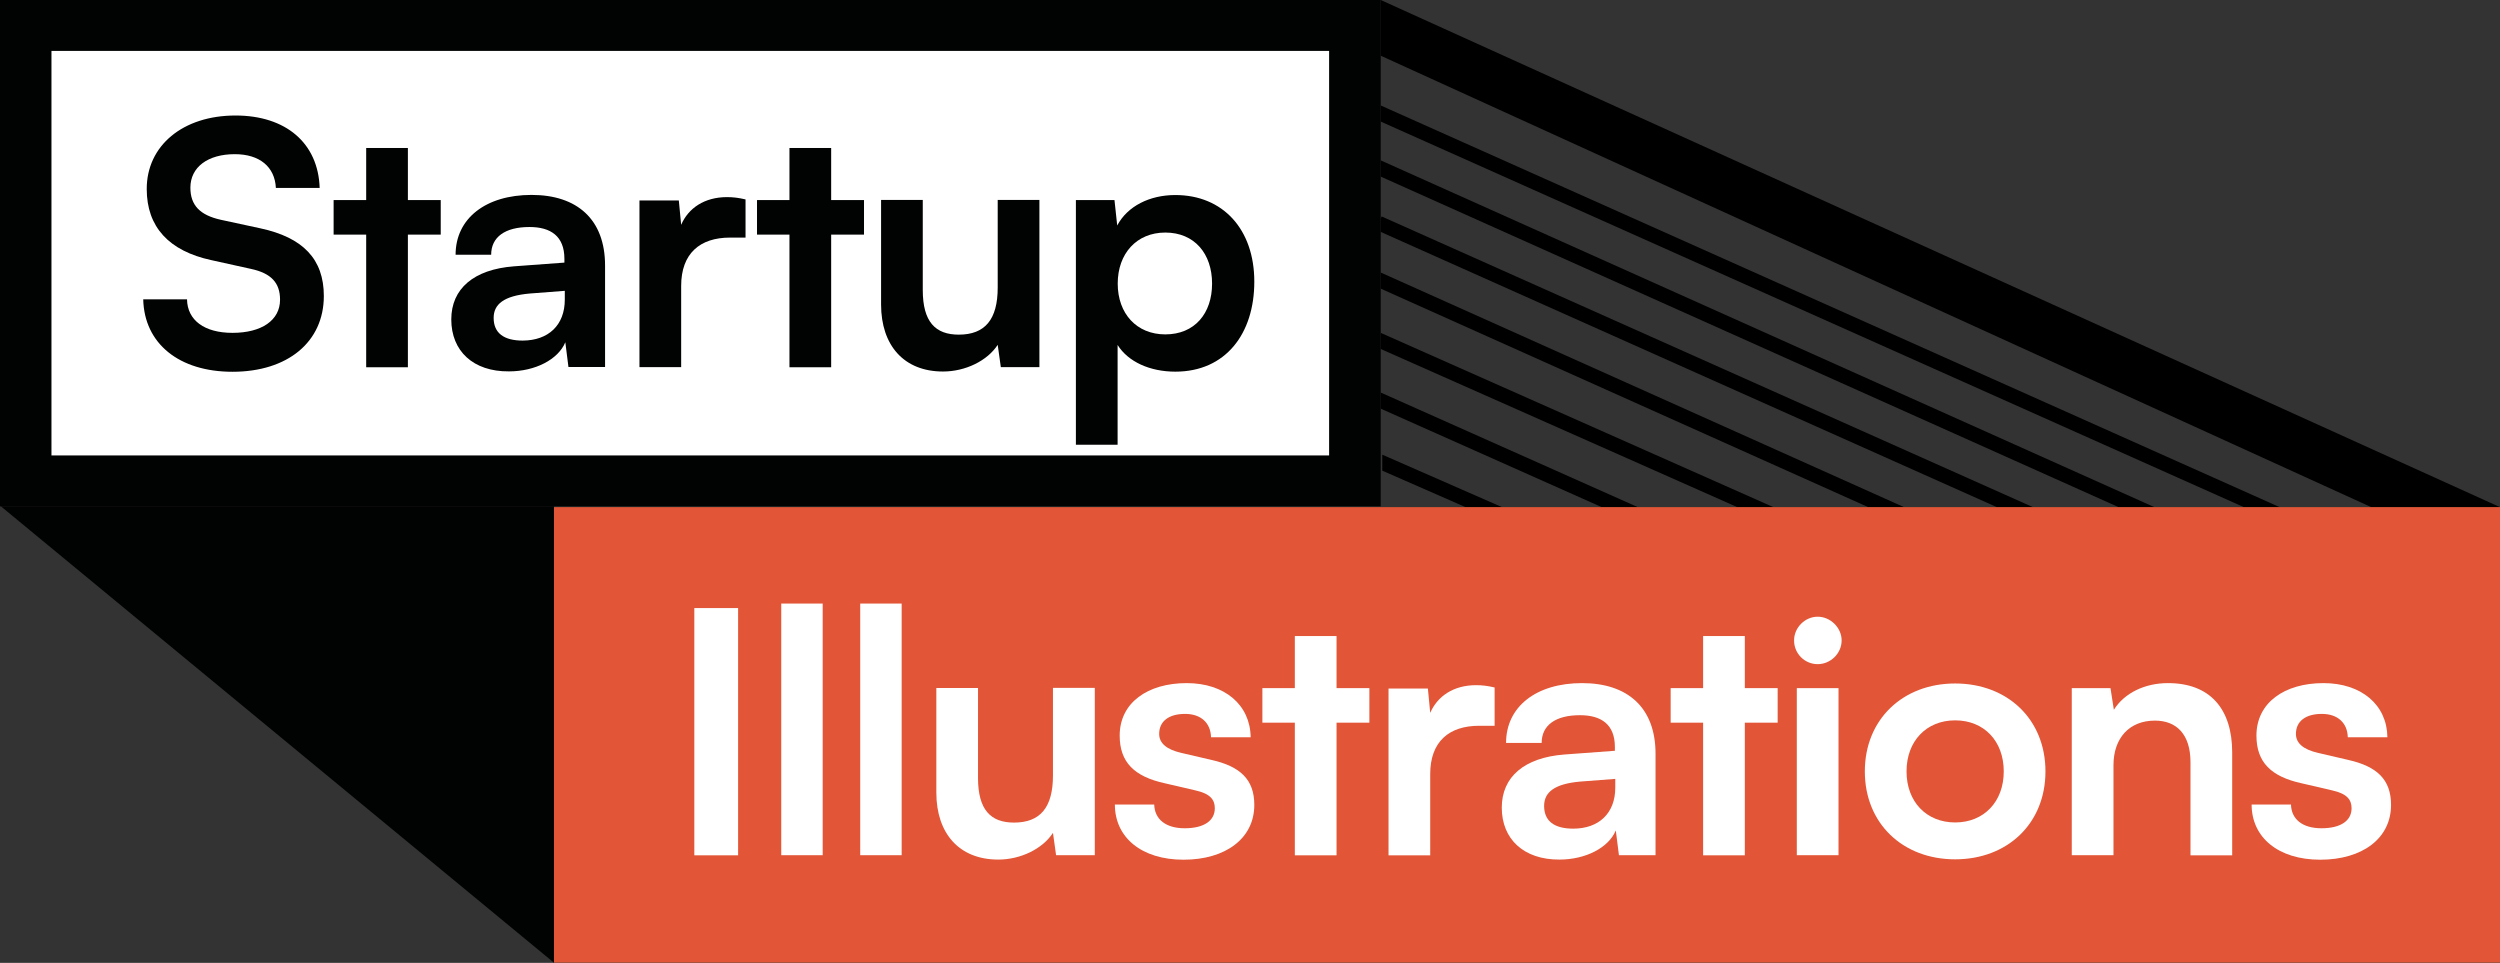 <svg width="148" height="57" viewBox="0 0 148 57" fill="none" xmlns="http://www.w3.org/2000/svg">
<rect x="0" y="0" width="148" height="57" fill="#333333" stroke="none"/>
<path d="M88.92 30.023H86.76L81.831 27.863V26.916L88.92 30.023Z" fill="black"/>
<path d="M148 30.023H140.378L81.738 3.297V0L148 30.023Z" fill="black"/>
<path d="M127.54 30.023H125.419L81.738 10.455V9.494L127.54 30.023Z" fill="black"/>
<path d="M134.954 30.022H132.833L81.738 7.197V6.243L134.954 30.022Z" fill="black"/>
<path d="M120.35 30.023H118.213L81.738 13.729V12.935L81.792 12.813L120.35 30.023Z" fill="black"/>
<path d="M112.72 30.023H110.599L81.738 17.087V16.133L112.72 30.023Z" fill="black"/>
<path d="M96.959 30.023H94.822L81.738 24.192V23.238L96.959 30.023Z" fill="black"/>
<path d="M104.982 30.022H102.845L81.738 20.659V19.705L104.982 30.022Z" fill="black"/>
<path d="M0 0V29.977H81.738V0H0Z" fill="#010202"/>
<path d="M0.046 29.969L32.803 57V29.969H0.046Z" fill="#010202"/>
<path d="M148 30.023H32.795V56.985H148V30.023Z" fill="#E25536"/>
<path d="M43.696 50.635H41.104V35.998H43.696V50.635Z" fill="white"/>
<path d="M46.25 50.635V35.731H48.703V50.628H46.25V50.635Z" fill="white"/>
<path d="M50.925 50.635V35.731H53.378V50.628H50.925V50.635Z" fill="white"/>
<path d="M64.812 40.737V50.628H62.52L62.335 49.307C61.726 50.246 60.43 50.887 59.095 50.887C56.788 50.887 55.431 49.346 55.431 46.919V40.73H57.899V46.056C57.899 47.941 58.648 48.697 60.029 48.697C61.587 48.697 62.335 47.796 62.335 45.911V40.722H64.812V40.737Z" fill="white"/>
<path d="M68.33 47.628C68.353 48.491 69.001 49.033 70.135 49.033C71.292 49.033 71.917 48.575 71.917 47.85C71.917 47.346 71.655 46.987 70.76 46.789L68.954 46.369C67.149 45.972 66.285 45.125 66.285 43.545C66.285 41.599 67.944 40.44 70.251 40.44C72.496 40.44 74.015 41.722 74.039 43.645H71.693C71.67 42.805 71.107 42.263 70.158 42.263C69.186 42.263 68.623 42.706 68.623 43.446C68.623 44.003 69.07 44.37 69.919 44.568L71.724 44.988C73.406 45.369 74.255 46.133 74.255 47.651C74.255 49.651 72.534 50.895 70.066 50.895C67.574 50.895 66 49.574 66 47.628H68.33Z" fill="white"/>
<path d="M76.654 50.635V42.782H74.733V40.737H76.654V37.654H79.123V40.737H81.067V42.782H79.123V50.635H76.654Z" fill="white"/>
<path d="M88.473 42.966H87.563C85.781 42.966 84.669 43.904 84.669 45.827V50.635H82.201V40.76H84.531L84.669 42.202C85.094 41.218 86.043 40.562 87.385 40.562C87.732 40.562 88.072 40.6 88.481 40.699V42.966H88.473Z" fill="white"/>
<path d="M88.905 47.812C88.905 45.988 90.24 44.85 92.608 44.667L95.601 44.446V44.225C95.601 42.882 94.791 42.34 93.534 42.34C92.076 42.34 91.266 42.943 91.266 43.98H89.159C89.159 41.836 90.942 40.44 93.657 40.44C96.35 40.44 98.008 41.882 98.008 44.621V50.628H95.841L95.655 49.162C95.231 50.185 93.873 50.887 92.315 50.887C90.201 50.895 88.905 49.674 88.905 47.812ZM95.624 46.629V46.11L93.541 46.27C92.006 46.407 91.412 46.911 91.412 47.712C91.412 48.613 92.022 49.056 93.133 49.056C94.652 49.056 95.624 48.147 95.624 46.629Z" fill="white"/>
<path d="M100.824 50.635V42.782H98.903V40.737H100.824V37.654H103.293V40.737H105.237V42.782H103.293V50.635H100.824Z" fill="white"/>
<path d="M106.209 37.913C106.209 37.15 106.857 36.509 107.605 36.509C108.377 36.509 109.025 37.173 109.025 37.913C109.025 38.677 108.377 39.318 107.605 39.318C106.842 39.318 106.209 38.7 106.209 37.913ZM106.371 40.737H108.84V50.628H106.371V40.737Z" fill="white"/>
<path d="M115.745 40.462C118.846 40.462 121.091 42.584 121.091 45.667C121.091 48.75 118.846 50.872 115.745 50.872C112.643 50.872 110.398 48.75 110.398 45.667C110.398 42.584 112.651 40.462 115.745 40.462ZM115.745 48.689C117.442 48.689 118.622 47.468 118.622 45.667C118.622 43.866 117.45 42.645 115.745 42.645C114.047 42.645 112.867 43.866 112.867 45.667C112.867 47.468 114.047 48.689 115.745 48.689Z" fill="white"/>
<path d="M122.649 50.635V40.737H124.941L125.141 42.019C125.766 41.019 126.985 40.44 128.343 40.44C130.85 40.44 132.146 41.981 132.146 44.545V50.635H129.677V45.125C129.677 43.462 128.844 42.66 127.571 42.66C126.052 42.66 125.118 43.698 125.118 45.301V50.628H122.649V50.635Z" fill="white"/>
<path d="M135.626 47.628C135.649 48.491 136.297 49.033 137.431 49.033C138.588 49.033 139.213 48.575 139.213 47.85C139.213 47.346 138.951 46.987 138.056 46.789L136.25 46.369C134.445 45.972 133.581 45.125 133.581 43.545C133.581 41.599 135.24 40.44 137.547 40.44C139.791 40.44 141.311 41.722 141.334 43.645H138.989C138.966 42.805 138.403 42.263 137.454 42.263C136.482 42.263 135.919 42.706 135.919 43.446C135.919 44.003 136.366 44.37 137.215 44.568L139.02 44.988C140.702 45.369 141.55 46.133 141.55 47.651C141.55 49.651 139.83 50.895 137.361 50.895C134.869 50.895 133.296 49.574 133.296 47.628H135.626Z" fill="white"/>
<path d="M78.683 3.014H3.047V26.962H78.683V3.014Z" fill="white"/>
<path d="M13.941 6.838C16.934 6.838 18.839 8.479 18.924 11.127H16.332C16.27 9.868 15.36 9.127 13.902 9.127C12.305 9.127 11.271 9.891 11.271 11.112C11.271 12.149 11.834 12.737 13.076 13.012L15.406 13.515C17.937 14.057 19.171 15.339 19.171 17.522C19.171 20.247 17.026 22.009 13.763 22.009C10.608 22.009 8.54 20.346 8.479 17.721H11.071C11.094 18.964 12.104 19.705 13.763 19.705C15.483 19.705 16.579 18.964 16.579 17.743C16.579 16.759 16.07 16.179 14.859 15.919L12.513 15.4C10.006 14.859 8.687 13.439 8.687 11.195C8.679 8.624 10.824 6.838 13.941 6.838Z" fill="#010202"/>
<path d="M21.678 21.742V13.889H19.75V11.844H21.678V8.761H24.147V11.844H26.091V13.889H24.147V21.742H21.678Z" fill="#010202"/>
<path d="M26.716 18.911C26.716 17.087 28.051 15.95 30.419 15.767L33.413 15.546V15.324C33.413 13.981 32.603 13.439 31.345 13.439C29.887 13.439 29.077 14.042 29.077 15.08H26.971C26.971 12.935 28.753 11.539 31.468 11.539C34.161 11.539 35.82 12.981 35.82 15.721V21.727H33.652L33.467 20.262C33.042 21.284 31.684 21.986 30.126 21.986C28.012 22.002 26.716 20.781 26.716 18.911ZM33.436 17.736V17.217L31.353 17.377C29.818 17.514 29.224 18.018 29.224 18.819C29.224 19.72 29.833 20.163 30.944 20.163C32.464 20.155 33.436 19.254 33.436 17.736Z" fill="#010202"/>
<path d="M44.128 14.065H43.218C41.436 14.065 40.325 15.004 40.325 16.927V21.735H37.856V11.867H40.186L40.325 13.309C40.749 12.325 41.698 11.669 43.041 11.669C43.388 11.669 43.727 11.707 44.136 11.806V14.065H44.128Z" fill="#010202"/>
<path d="M46.736 21.742V13.889H44.815V11.844H46.736V8.761H49.205V11.844H51.149V13.889H49.205V21.742H46.736Z" fill="#010202"/>
<path d="M61.533 11.844V21.735H59.249L59.064 20.414C58.455 21.353 57.159 21.994 55.824 21.994C53.517 21.994 52.16 20.453 52.16 18.026V11.836H54.628V17.171C54.628 19.056 55.377 19.811 56.758 19.811C58.316 19.811 59.064 18.911 59.064 17.026V11.836H61.533V11.844Z" fill="#010202"/>
<path d="M63.685 11.844H65.977L66.139 13.348C66.748 12.203 68.06 11.546 69.579 11.546C72.395 11.546 74.255 13.569 74.255 16.675C74.255 19.758 72.557 22.002 69.579 22.002C68.083 22.002 66.787 21.422 66.162 20.422V26.329H63.693V11.844H63.685ZM68.985 19.796C70.729 19.796 71.755 18.552 71.755 16.789C71.755 15.027 70.721 13.767 68.985 13.767C67.288 13.767 66.169 15.011 66.169 16.789C66.169 18.567 67.288 19.796 68.985 19.796Z" fill="#010202"/>
</svg>
